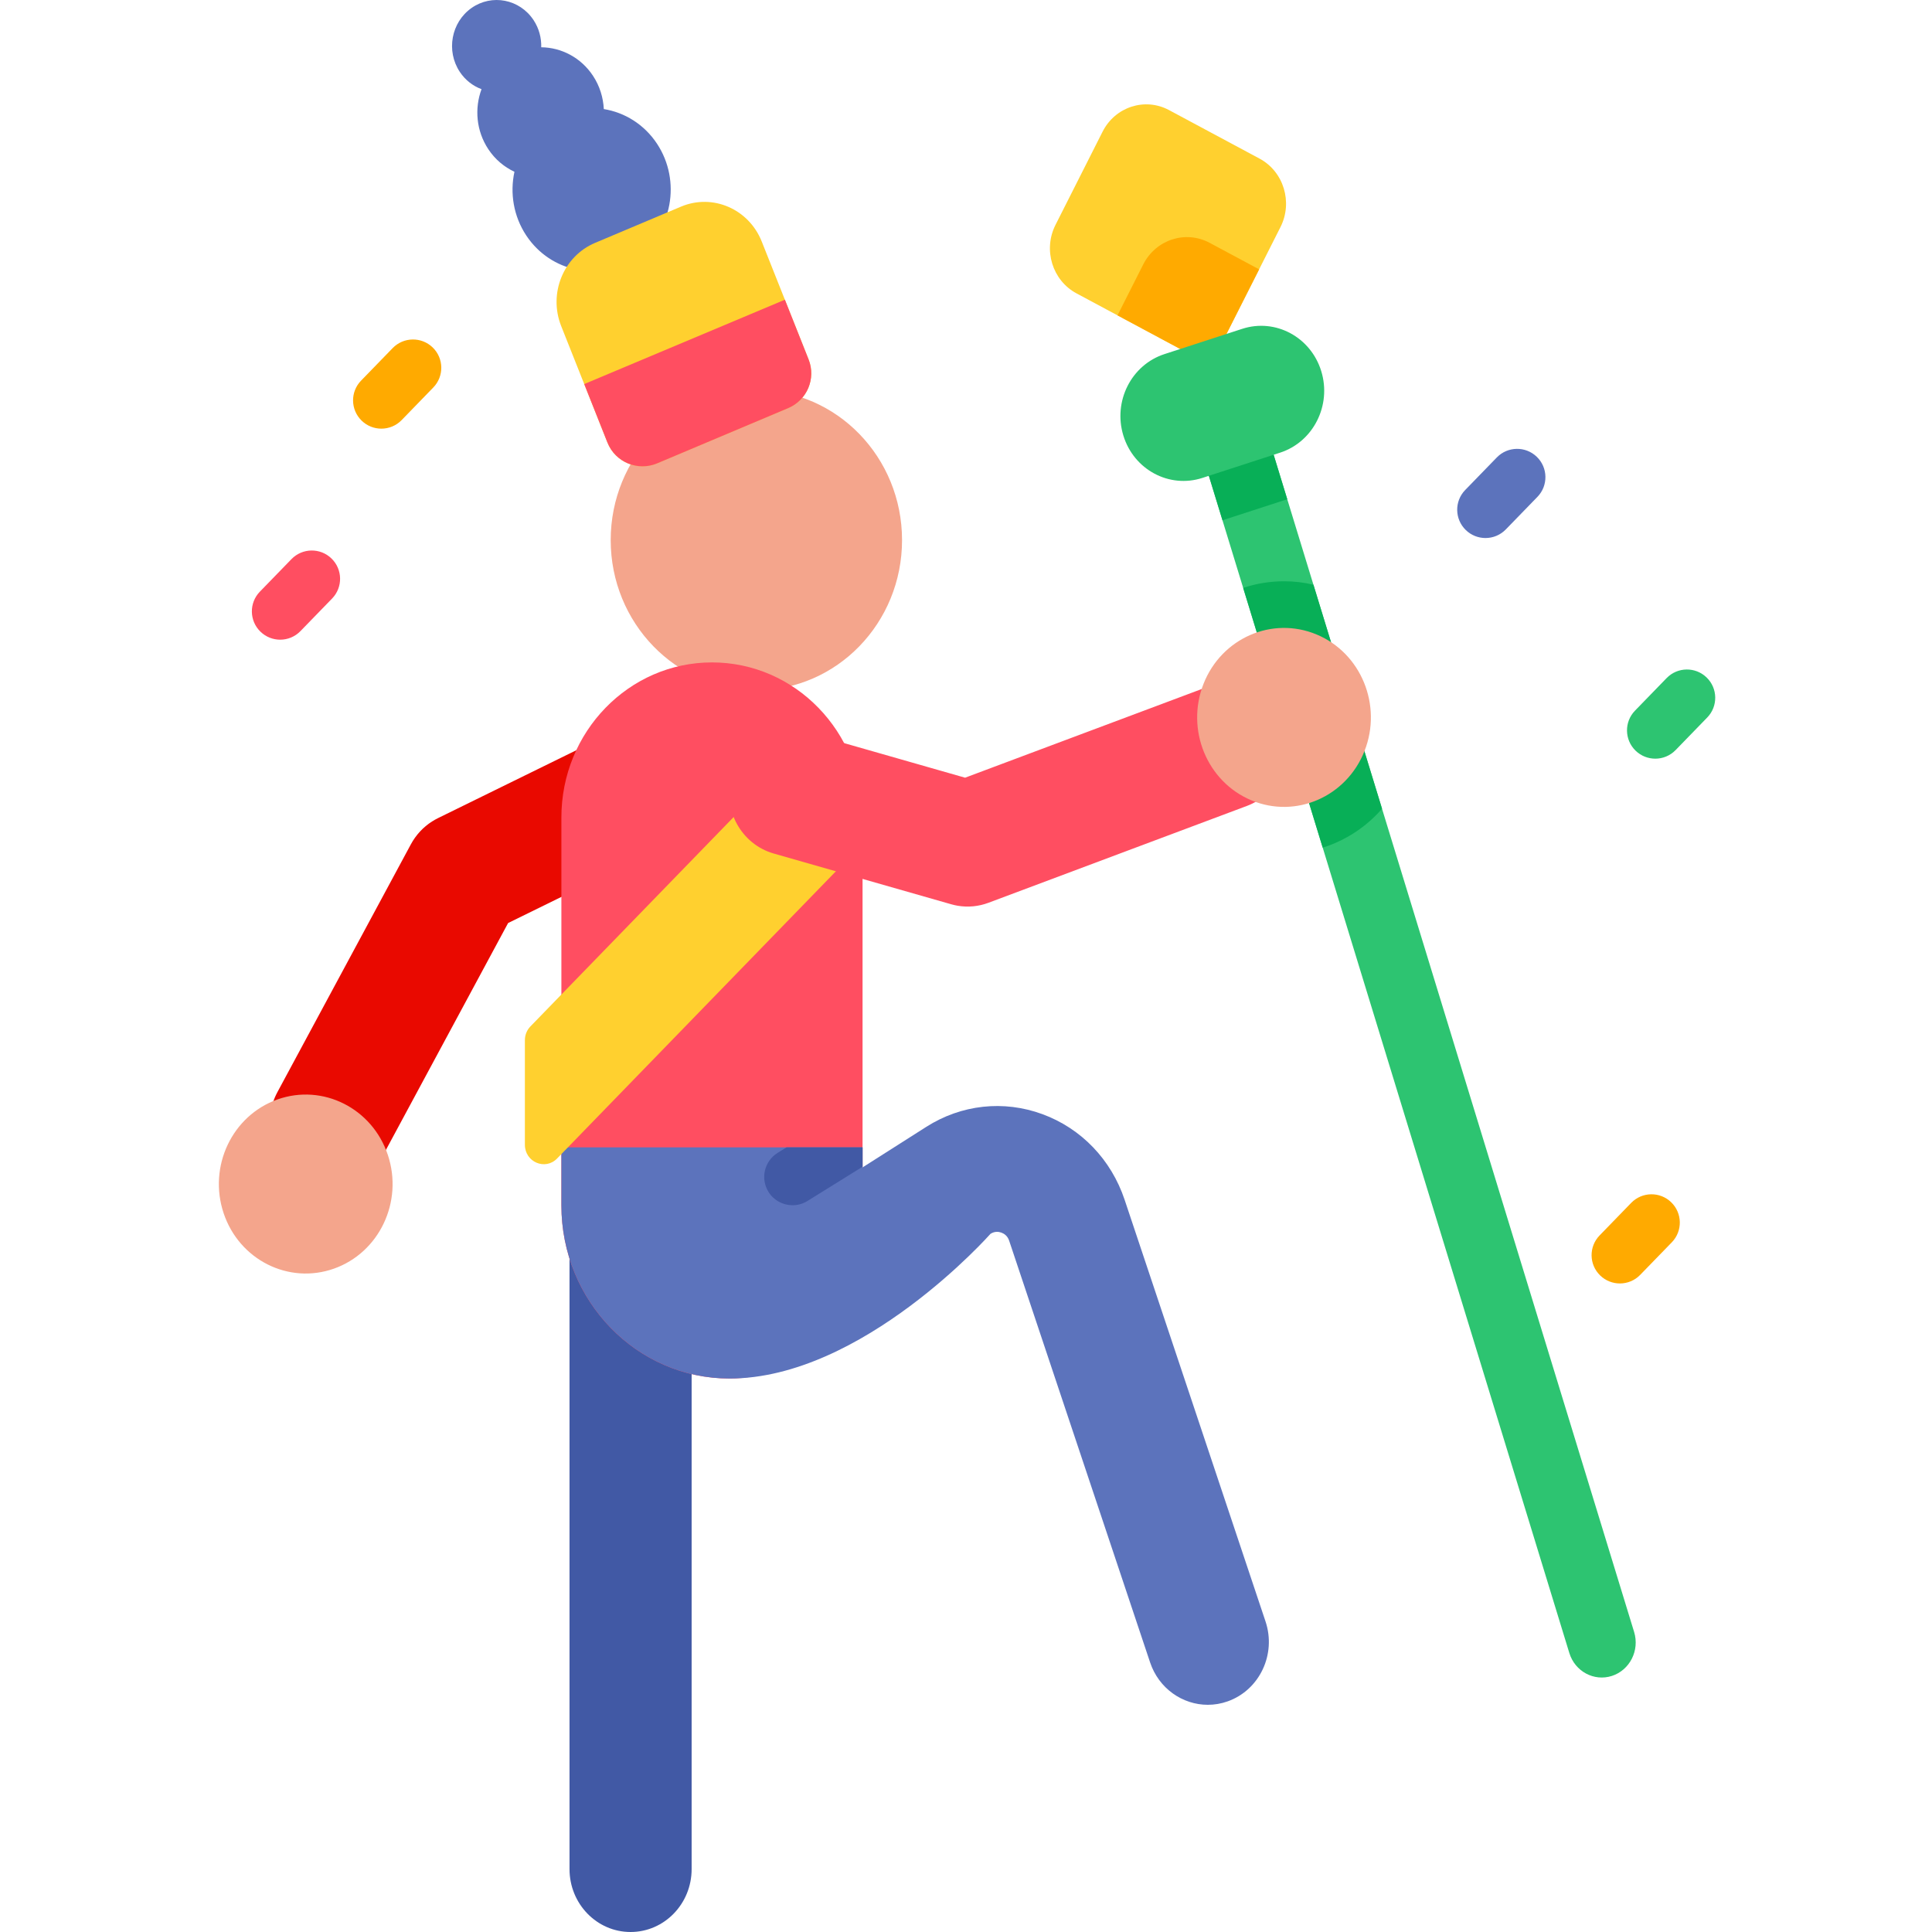 <svg viewBox="-58 0 512 512" xmlns="http://www.w3.org/2000/svg"><path d="m56.492 217.699c-2.34 1.492-4.277 3.582-5.621 6.078l-35.355 65.645c-4.332 8.047-1.512 18.195 6.301 22.66 7.812 4.465 17.66 1.562 21.996-6.488l32.84-60.98 39.414-19.34c8.059-3.961 11.488-13.906 7.645-22.215-3.84-8.312-13.496-11.84-21.562-7.879l-44.09 21.637c-.539.266-1.062.559-1.566.883zm0 0" fill="#e90900"/><path d="m1.258 321.492c-4.133-12.383 2.258-25.871 14.277-30.129 12.02-4.258 25.117 2.328 29.25 14.707 4.133 12.383-2.258 25.875-14.281 30.133-12.02 4.258-25.113-2.328-29.246-14.711zm0 0" fill="#f4a58c"/><path d="m281.34 60.176-5.66 11.203-12.852 25.426-35.551-19.062c-6.398-3.43-8.887-11.555-5.559-18.145l12.477-24.699c3.332-6.59 11.219-9.152 17.613-5.723l23.977 12.852c6.398 3.43 8.883 11.555 5.555 18.148zm0 0" fill="#ffd02f"/><path d="m275.68 71.379-12.852 25.426-24.676-13.23 6.816-13.492c3.332-6.59 11.219-9.152 17.613-5.723zm0 0" fill="#fa0"/><path d="m369.184 444.133c-4.742 1.535-9.793-1.176-11.293-6.059l-65.359-213.441-21.078-68.836-10-32.668c-.75-2.441-.461-4.957.609-7.066 1.059-2.102 2.891-3.793 5.27-4.566 4.742-1.535 9.789 1.176 11.289 6.059l11.453 37.406 18.18 59.367 66.809 218.172c1.488 4.883-1.141 10.086-5.879 11.633zm0 0" fill="#2dc471"/><path d="m308.254 214.328c-4.223 4.844-9.652 8.406-15.723 10.305l-21.078-68.84c3.43-1.141 7.078-1.75 10.84-1.75 2.629 0 5.238.301 7.781.918zm0 0" fill="#08af57"/><path d="m278.621 117.555 4.516 14.746-17.168 5.578-4.516-14.746c-.746-2.449-.457-4.961.605-7.07 1.066-2.105 2.898-3.793 5.273-4.562 4.738-1.539 9.793 1.172 11.289 6.055zm0 0" fill="#08af57"/><path d="m281.25 119.957-20.602 6.695c-8.797 2.855-18.176-2.172-20.949-11.23-2.773-9.062 2.105-18.727 10.902-21.582l20.602-6.695c8.793-2.859 18.172 2.168 20.949 11.23 2.773 9.059-2.109 18.723-10.902 21.582zm0 0" fill="#2dc471"/><path d="m78.332 45.523c-2.707-1.266-5.129-3.27-6.926-5.988-3.211-4.855-3.688-10.797-1.797-15.902-2.262-.84-4.301-2.387-5.762-4.59-3.676-5.562-2.277-13.141 3.117-16.93 5.398-3.785 12.758-2.348 16.434 3.211 1.457 2.207 2.105 4.727 2.035 7.203 5.305.059 10.496 2.688 13.711 7.547 1.797 2.719 2.719 5.773 2.871 8.832 5.523.891 10.695 4.035 14.094 9.172 6.516 9.859 4.043 23.293-5.527 30.008-9.566 6.715-22.609 4.164-29.125-5.691-3.398-5.141-4.344-11.25-3.125-16.871zm0 0" fill="#5c73bc"/><path d="m181.051 143.137c0-21.965-17.285-39.77-38.605-39.77-21.324 0-38.605 17.805-38.605 39.77 0 21.965 17.281 39.773 38.605 39.773 21.32 0 38.605-17.809 38.605-39.773zm0 0" fill="#f4a58c"/><path d="m109.109 512c8.938 0 16.18-7.461 16.18-16.668v-163.332c0-9.207-7.242-16.668-16.18-16.668s-16.18 7.461-16.18 16.668v163.332c0 9.207 7.242 16.668 16.18 16.668zm0 0" fill="#4159a5"/><path d="m90.773 216.648v102.781c0 25.352 19.953 45.898 44.566 45.898 19.469 0 35.246-16.25 35.246-36.305v-112.375c0-22.703-17.863-41.102-39.902-41.102-11.023 0-20.996 4.598-28.215 12.035-7.23 7.438-11.695 17.711-11.695 29.066zm0 0" fill="#ff4e61"/><path d="m267.348 450.879c-1.75.621-3.52.91-5.27.91-6.711 0-12.992-4.34-15.293-11.238l-37.348-111.75c-.43-1.312-1.352-1.879-2.051-2.141-.691-.25-1.762-.41-2.898.32 0 0-33.902 38.348-69.152 38.348-24.609 0-44.559-20.547-44.559-45.898v-15.371h79.809v5.312l16.902-10.75c9.289-5.91 20.5-7.133 30.777-3.352 10.281 3.781 18.211 12.039 21.77 22.68l37.34 111.75c2.91 8.699-1.578 18.18-10.027 21.18zm0 0" fill="#5c73bc"/><path d="m150.879 108.156-34.723 14.641c-5.164 2.176-11.109-.316-13.18-5.523l-6.152-15.492-6.102-15.367c-3.434-8.641.586-18.508 8.973-22.047l22.773-9.605c8.387-3.535 17.965.602 21.402 9.246l6.133 15.422 6.285 15.824c2.008 5.055-.398 10.789-5.41 12.902zm0 0" fill="#ffd02f"/><path d="m150.879 108.156-34.723 14.641c-5.164 2.176-11.109-.316-13.18-5.523l-6.152-15.492 53.18-22.355 6.285 15.828c2.008 5.055-.398 10.789-5.41 12.902zm0 0" fill="#ff4e61"/><path d="m335.672 142.582c-1.883 0-3.766-.703-5.223-2.117-2.973-2.887-3.043-7.633-.16-10.605l8.383-8.633c2.883-2.973 7.633-3.043 10.605-.156 2.973 2.883 3.043 7.633.156 10.605l-8.379 8.629c-1.473 1.516-3.426 2.277-5.383 2.277zm0 0" fill="#5c73bc"/><path d="m371.289 340.129c-1.883 0-3.766-.703-5.223-2.117-2.977-2.883-3.043-7.633-.16-10.605l8.379-8.633c2.887-2.973 7.633-3.043 10.605-.156 2.973 2.883 3.043 7.633.16 10.605l-8.383 8.633c-1.469 1.512-3.422 2.273-5.379 2.273zm0 0" fill="#fa0"/><path d="m380.672 201.055c-1.883 0-3.766-.703-5.223-2.117-2.973-2.887-3.043-7.633-.16-10.605l8.383-8.633c2.883-2.973 7.633-3.043 10.605-.156 2.973 2.883 3.043 7.633.156 10.602l-8.379 8.633c-1.473 1.516-3.426 2.277-5.383 2.277zm0 0" fill="#2dc471"/><path d="m43.066 113.598c-1.883 0-3.766-.703-5.223-2.121-2.973-2.883-3.043-7.633-.156-10.605l8.379-8.629c2.887-2.973 7.633-3.043 10.605-.16 2.973 2.887 3.043 7.633.156 10.605l-8.379 8.633c-1.469 1.516-3.426 2.277-5.383 2.277zm0 0" fill="#fa0"/><path d="m16.25 169.523c-1.883 0-3.766-.707-5.223-2.121-2.977-2.883-3.043-7.633-.16-10.605l8.379-8.629c2.887-2.973 7.633-3.047 10.605-.16 2.973 2.887 3.043 7.633.16 10.605l-8.383 8.633c-1.469 1.516-3.422 2.277-5.379 2.277zm0 0" fill="#ff4e61"/><path d="m170.586 304.059v5.133c-.078.059-.168.117-.258.168l-14.34 8.91c-1.23.77-2.602 1.129-3.953 1.129-2.508 0-4.957-1.25-6.379-3.539-2.191-3.52-1.109-8.141 2.41-10.328l2.371-1.473zm0 0" fill="#4159a5"/><path d="m89.637 307.012 85.953-88.547c1.953-2.012 1.953-5.273 0-7.285l-13.449-13.859c-1.953-2.012-5.117-2.012-7.07 0l-72.504 74.691c-.938.965-1.465 2.273-1.465 3.641v27.715c0 4.59 5.387 6.891 8.535 3.645zm0 0" fill="#ffd02f"/><path d="m195.844 240.039c2.715.453 5.508.184 8.109-.793l68.48-25.664c8.398-3.148 12.73-12.711 9.676-21.359-3.059-8.652-12.34-13.113-20.738-9.965l-63.613 23.84-42.062-12.027c-8.605-2.461-17.527 2.734-19.918 11.605-2.391 8.867 2.652 18.055 11.262 20.516l47.055 13.453c.578.164 1.164.297 1.75.395zm0 0" fill="#ff4e61"/><path d="m303.617 199.008c-4.762 12.137-18.176 18.004-29.961 13.094-11.785-4.906-17.477-18.723-12.715-30.867 4.766-12.137 18.18-18.004 29.965-13.094 11.785 4.906 17.477 18.727 12.711 30.867zm0 0" fill="#f4a58c"/></svg>